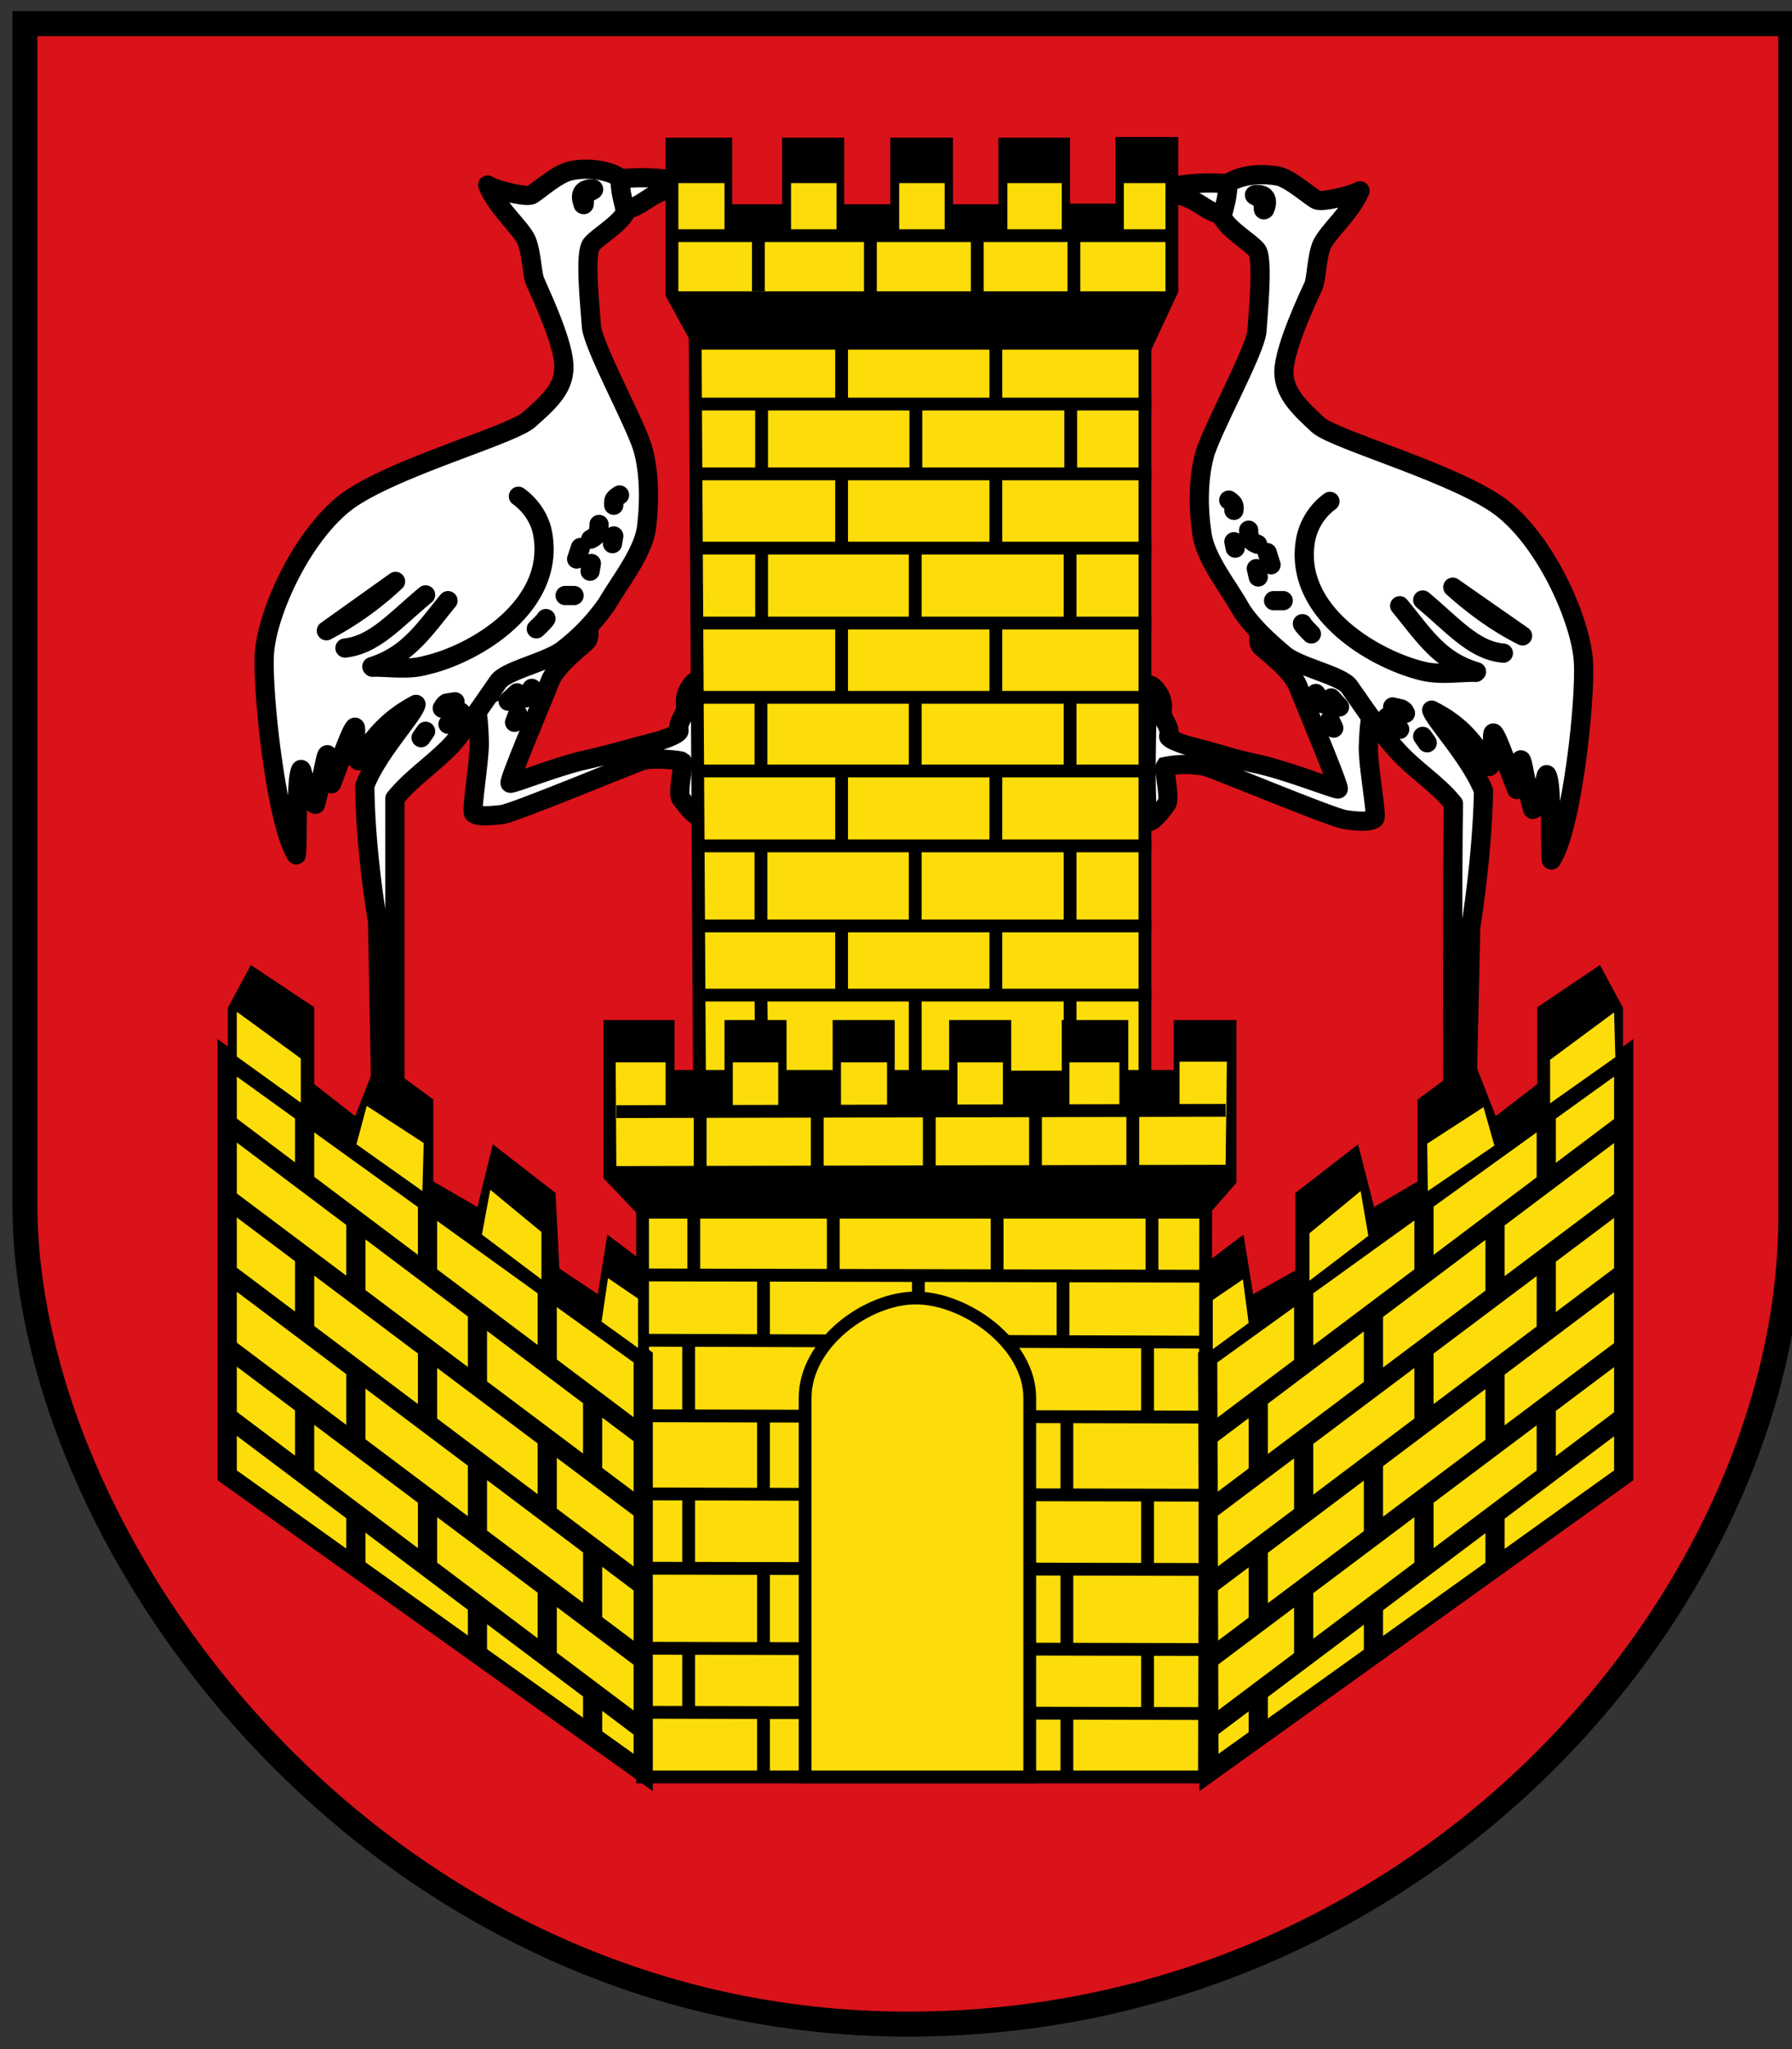 <svg version="1.1" xmlns="http://www.w3.org/2000/svg" viewBox="0 0 28 32"><rect x="0" y="0" width="28" height="32" fill="#333333" stroke="none"/><path fill="#da121a" stroke="#000" stroke-width=".39" stroke-miterlimit="4" stroke-linecap="butt" stroke-linejoin="miter" d="M.39.38V18.9c.06 5.39 5.56 12.71 13.8 12.71 8.17 0 13.85-6.81 13.79-12.7V.37H.39z"/><path fill="#fff" stroke="#000" stroke-width=".3" stroke-miterlimit="4" stroke-linecap="butt" stroke-linejoin="miter" d="M7.38 10.98c.08.01.1.29.11.62 0 .3-.13 1.05-.09 1.1.05.06.27.04.45.02.22-.04 1.98-.77 2.18-.84.2-.06.62 0 .63.01.03.05-.08.5-.02.58.04.05.2.28.29.28.07 0 .03-2.12-.02-2.13s-.22.17-.2.37c.03.18-.13.25-.1.42.01.04-.18.13-.39.18-.4.1-.56.16-1.04.27-.47.1-1.2.4-1.21.37-.03-.03.5-1.27.62-1.58.1-.27.53-.58.58-.64.06-.07.03-.3-.03-.32-.09-.02-1.42.78-1.53.85-.1.07-.32.43-.23.44z"/><path fill="#fff" stroke="#000" stroke-width=".3" stroke-miterlimit="4" stroke-linecap="round" stroke-linejoin="round" d="M4.63 13.35c-.31-.48-.53-2.5-.5-3.12s.55-1.8 1.24-2.36C6.04 7.33 8 6.8 8.27 6.55c.29-.26.55-.48.54-.83 0-.38-.4-1.2-.45-1.33-.05-.11-.05-.45-.14-.65-.1-.2-.46-.5-.6-.85.1.07.6.2.69.15.09-.05.4-.33.6-.37.2-.05.56-.04.78.11 0 .2.06.4.1.5-.07.2-.46.42-.55.54-.11.15-.02.96 0 1.27.02.31.71 1.56.81 1.94.1.37.1.83.05 1.22-.06.4-.44.87-.61 1.17a3.2 3.2 0 0 1-.67.71c-.23.2-.89.33-1.03.51-.13.18-.45.67-.74 1-.29.3-.63.52-.88.83v4.67l-.22-.04-.05-2.71s-.19-1.07-.2-2.12c.2-.52.76-1.1.8-1.27-.45.24-.66.51-.9.88-.1-.05-.01-.57-.06-.52-.07.07-.26.63-.36.88-.11 0-.03-.5-.07-.45-.03.04-.11.53-.18.77-.14-.03-.2-.59-.23-.54-.08.15-.04.95-.07 1.33z"/><path fill="#fff" stroke="#000" stroke-width=".3" stroke-miterlimit="4" stroke-linecap="butt" stroke-linejoin="miter" d="M9.7 2.79c.38-.03.72-.02 1.1.09-.7.1-.65.3-1.03.4-.04-.17-.09-.32-.07-.5z"/><path fill="#fff" stroke="#000" stroke-width=".3" stroke-miterlimit="4" stroke-linecap="round" stroke-linejoin="round" d="M9.11 3.18c-.05-.12-.03-.24.16-.23.03.02-.08.04-.12.1s0 .17-.04.14m-1.07 8.09l.05-.13m-.15-.2l.14-.13m.13.08l.1-.15m-1.73.77l.07-.1m.26-.36c.02-.02.02-.05.07-.08l.13-.02m-.11.35l.1-.07c.06-.05 0-.03.1-.12M9.24 8.8l-.02.12m.37-.55l-.02.12m.11-.76c-.07.05-.1.06-.09.16m-.23.3c0 .13-.03.18-.13.23m-.16.13l-.06.18m-.04.57h-.14m-.3.36s0 .02-.15.16M7 9.38c-.37.45-.62.85-1.19 1.03M8.1 7.75c.14.1.33.3.38.59.2 1.13-1.07 1.88-1.83 2.05-.27.08-.62.02-.83.03m.83-1.13c-.48.4-.8.78-1.26.83m.79-1.04a4.9 4.9 0 0 1-1.08.77z"/><path fill="#fff" stroke="#000" stroke-width=".3" stroke-miterlimit="4" stroke-linecap="butt" stroke-linejoin="miter" d="M21.5 11.06c-.09.02-.11.3-.12.62 0 .31.14 1.06.1 1.1-.06.06-.27.05-.46.02-.21-.03-1.98-.77-2.18-.83a1.6 1.6 0 0 0-.63 0c-.03.05.08.5.02.58-.04.06-.2.28-.28.28-.07 0-.04-2.12.01-2.13s.23.18.2.37c-.02.19.14.25.1.43 0 .04.19.12.4.17.4.1.56.17 1.03.27.47.11 1.2.4 1.22.38.02-.04-.5-1.28-.62-1.58-.1-.28-.53-.58-.59-.65-.06-.06-.03-.3.04-.31.08-.02 1.41.77 1.52.85.1.06.32.42.24.43z"/><path fill="#fff" stroke="#000" stroke-width=".3" stroke-miterlimit="4" stroke-linecap="round" stroke-linejoin="round" d="M24.24 13.43c.32-.47.54-2.5.5-3.11s-.55-1.8-1.24-2.36c-.66-.54-2.62-1.08-2.9-1.32-.28-.26-.54-.49-.54-.84.01-.38.4-1.2.46-1.33.05-.1.05-.44.13-.64.1-.22.46-.51.6-.85-.09.06-.6.19-.68.14-.1-.05-.41-.33-.6-.37-.21-.04-.57-.04-.79.12 0 .2-.06.4-.09.5.07.2.45.41.55.54.1.14.02.95 0 1.26-.03.32-.72 1.56-.82 1.94-.1.37-.1.83-.04 1.22.05.4.44.87.6 1.17.15.25.43.51.68.72.23.2.88.32 1.02.5.13.18.45.67.75 1 .28.31.63.52.88.83-.02 1.06-.01 4.67-.01 4.67l.22-.04.06-2.7s.18-1.08.2-2.13c-.2-.51-.76-1.1-.81-1.26.46.23.66.5.9.88.1-.05.02-.57.07-.52.07.07.25.62.36.88.1 0 .02-.51.07-.46.03.04.1.53.18.77.14-.03.2-.59.22-.54.09.16.04.95.07 1.33z"/><path fill="#fff" stroke="#000" stroke-width=".3" stroke-miterlimit="4" stroke-linecap="butt" stroke-linejoin="miter" d="M19.18 2.87a3.12 3.12 0 0 0-1.11.1c.7.1.65.29 1.03.39.04-.17.09-.31.08-.49z"/><path fill="#fff" stroke="#000" stroke-width=".3" stroke-miterlimit="4" stroke-linecap="round" stroke-linejoin="round" d="M19.76 3.27c.06-.13.03-.25-.15-.23-.04.01.07.03.11.1s0 .16.04.13m1.08 8.1l-.06-.13m.15-.2l-.13-.14m-.13.09l-.11-.16m1.74.77l-.07-.1m-.27-.36c-.01-.02-.02-.05-.07-.07l-.13-.03m.11.35l-.1-.07c-.05-.05 0-.03-.1-.12m-2.04-2.32l.03.13m-.38-.55l.02.1m-.1-.75c.07.05.09.07.08.16m.23.31c0 .12.03.18.14.22m.15.13l.06.19m.04.56h.15m.3.36s0 .02.14.16m1.38-.44c.38.46.62.86 1.2 1.03m-2.29-2.66a.97.97 0 0 0-.38.6c-.2 1.13 1.08 1.87 1.83 2.05.28.07.63.01.83.02m-.83-1.13c.48.4.8.79 1.26.83m-.79-1.03c.3.27.67.55 1.09.76z"/><path fill="#fcdd09" stroke="#000" stroke-width=".2" stroke-miterlimit="4" stroke-linecap="butt" stroke-linejoin="miter" d="M10.04 27.75h8.78l.02-8.88h-8.8z"/><path fill="#000" d="M3.56 16.5v-.76l.36-.67.99.66v1.2l.64.5.35-.9.87.64v1.28l.69.4.24-.98.98.76.06 1.18.6.4.15-.93.53.4.02 1.48z"/><path fill="#fcdd09" stroke="#000" stroke-width=".3" stroke-miterlimit="4" stroke-linecap="butt" stroke-linejoin="miter" d="M3.55 23.04l6.5 4.64V21.2l-6.5-4.68z"/><path fill="none" stroke="#000" stroke-width=".3" stroke-miterlimit="4" stroke-linecap="butt" stroke-linejoin="miter" d="M8.55 21.31v-1.18m0 3.51V22.5m0 3.4v-1.07m-1.87-4.94v-1.15m0 3.48v-1.14m0 3.39V23.4m-1.92-4.96v-1.06m0 3.39v-1.15m0 3.4v-1.07M9.26 23v-1.14m0 3.47v-1.14m-1.8-2.53V20.5m0 3.48v-1.15m-1.9-2.62v-1.14m0 3.47V21.4m3.7 5.76v-.73m-1.8-.54v-.81m-1.9-.62v-.82m-2-1.51l6.5 4.89m-6.5-5.97l6.5 4.88m-6.5-6.05l6.5 4.89m-6.5-6.05l6.5 4.88m-6.5-6.05l6.5 4.89"/><path fill="#000" d="M25.36 16.5v-.76l-.36-.67-.98.66v1.2l-.65.5-.35-.9-.87.64v1.28l-.68.4-.25-.98-.98.76v1.21l-.66.37-.15-.93-.53.4-.02 1.48 6.48-4.66z"/><path fill="#fcdd09" stroke="#000" stroke-width=".3" stroke-miterlimit="4" stroke-linecap="butt" stroke-linejoin="miter" d="M25.37 23.04l-6.48 4.64-.02-6.48 6.5-4.68z"/><path fill="none" stroke="#000" stroke-width=".3" stroke-miterlimit="4" stroke-linecap="butt" stroke-linejoin="miter" d="M20.37 21.31v-1.18m0 3.51V22.5m0 3.4v-1.07m1.88-4.94v-1.15m0 3.48v-1.14m0 3.39V23.4m1.91-4.96v-1.06m0 3.39v-1.15m0 3.4v-1.07M19.66 23v-1.14m0 3.47v-1.14m1.8-2.53V20.5m0 3.48v-1.15m1.9-2.62v-1.14m0 3.47V21.4m-3.7 5.76v-.73m1.8-.54v-.81m1.9-.62v-.82m2.01-1.51l-6.5 4.89m6.5-5.97l-6.5 4.88m6.5-6.05l-6.5 4.89m6.5-6.05l-6.5 4.88m6.5-6.05l-6.5 4.89"/><path fill="#fcdd09" d="M19.51 20.66l-.09-.68-.47.32v.77zm.95-.66v-.74l.8-.66.12.7zm1.85-1.4l-.01-.74.88-.57.17.6zm1.91-1.37v-.68l1-.74.02.7z"/><path fill="#fcdd09" stroke="#000" stroke-width=".2" stroke-miterlimit="4" stroke-linecap="butt" stroke-linejoin="miter" d="M10.93 16.91l-.07-11.9h7.03v11.84z"/><path fill="#000" d="M10.4 4.62l.46.84h7.13l.42-.9V2.14h-.98v1.04h-.71V2.15H15.6v1.04h-.71V2.15h-.98v1.04h-.72V2.15h-.97v1.04h-.78V2.15H10.4z"/><path fill="#fcdd09" d="M10.6 4.55h7.61V2.86h-.65v.78h-.97v-.78h-.85v.78h-.98v-.78h-.71v.78h-.98v-.78h-.71v.78h-1.04v-.78h-.72z"/><path fill="#000" d="M9.43 18.4l.6.63h8.8l.49-.56v-2.54h-.98v.78h-.71v-.78h-1.04v.79h-.79v-.79h-.97v.78h-.85v-.78h-.97v.78h-.72v-.78h-.97v.78h-.78v-.78H9.43z"/><path fill="#fcdd09" d="M9.63 18.21l9.52-.02.02-1.61h-.74v.73h-.94v-.72h-.78v.71h-1.04v-.71h-.71v.71h-1.1v-.71h-.72v.71h-.98v-.71h-.71v.71H10.4v-.71h-.78z"/><path fill="none" stroke="#000" stroke-width=".2" stroke-miterlimit="4" stroke-linecap="butt" stroke-linejoin="miter" d="M14.3 16.8v-1.23m2.42-1.11v-1.22m-2.42 1.22v-1.22m-2.41 1.22v-1.22m4.83-1.2v-1.13m-2.42 1.14V10.9m-2.41 1.14V10.9m4.83-1.15V8.58M14.3 9.76V8.58m-2.4 1.18V8.58m4.83-1.16V6.33m-2.42 1.1v-1.1m-2.41 1.1v-1.1m3.66 9.2V14.5m-2.41 1.05V14.5m2.41-1.28v-1.13m-2.41 1.13v-1.13m2.41-1.2V9.75m-2.41 1.13V9.75m2.41-1.2V7.4m-2.41 1.14V7.4m2.41-1.07v-.88m-2.41.88v-.88m-2.28.86h7.12M10.87 7.4h7.12m-7.12 1.16h7.12m-7.12 1.17h7.12m-7.12 1.16h7.12m-7.12 1.15h7.12m-7.12 1.17h7.12m-7.12 1.25h7.12m-7.12 1.08h7.12m-1.32 6.57v1.22m-4.74-1.21v1.21m4.74 1.15v1.27m-4.74-1.27v1.27m4.74.98v.93m-4.74-.93v.93m6-6.76v1.19m0 3.64v1.02m0-3.43v1.18m-7.17 1.23v1.02m0-3.43v1.18m0-3.6v1.19m5.85-2.19v1.02m-4.68-1.02v1.02M18 18.99v.93m-7.16-.95v.95m3.51.02v.87M15.58 19v.93M13.02 19v.93m-2.96-.02l8.8.02m-8.8 1l8.8.03m-8.8 1.15l8.8.02m-8.8 1.2l8.8.02m-8.8 1.14l8.8.02m-8.8 1.23l8.8.02m-8.8.98l8.8.02m-7.92-8.43v-1.08m6.76 1.08v-1.07m-1.52 1.07v-1.08m-1.66 1.08v-1.05m-1.75 1.05v-1.08m-3.14.11l9.52-.02m-2.43-.77v-1m.06-11v-.9m-1.51.9v-.9m-1.67.9v-.9m-1.75.88v-.87m-1.32 0h7.77m-6.4 12.9l-.01-1"/><path fill="#fcdd09" stroke="#000" stroke-width=".2" stroke-miterlimit="4" stroke-linecap="butt" stroke-linejoin="miter" d="M12.58 27.75v-5.92c0-.85.96-1.56 1.73-1.56s1.78.71 1.78 1.56v5.92z"/><path fill="#fcdd09" d="M9.4 20.64l.1-.68.47.32v.77zm-.94-.66v-.74l-.8-.66-.13.7zM6.6 18.6l.02-.75-.89-.58-.16.6zm-1.9-1.38v-.69l-1-.73v.7z"/></svg>